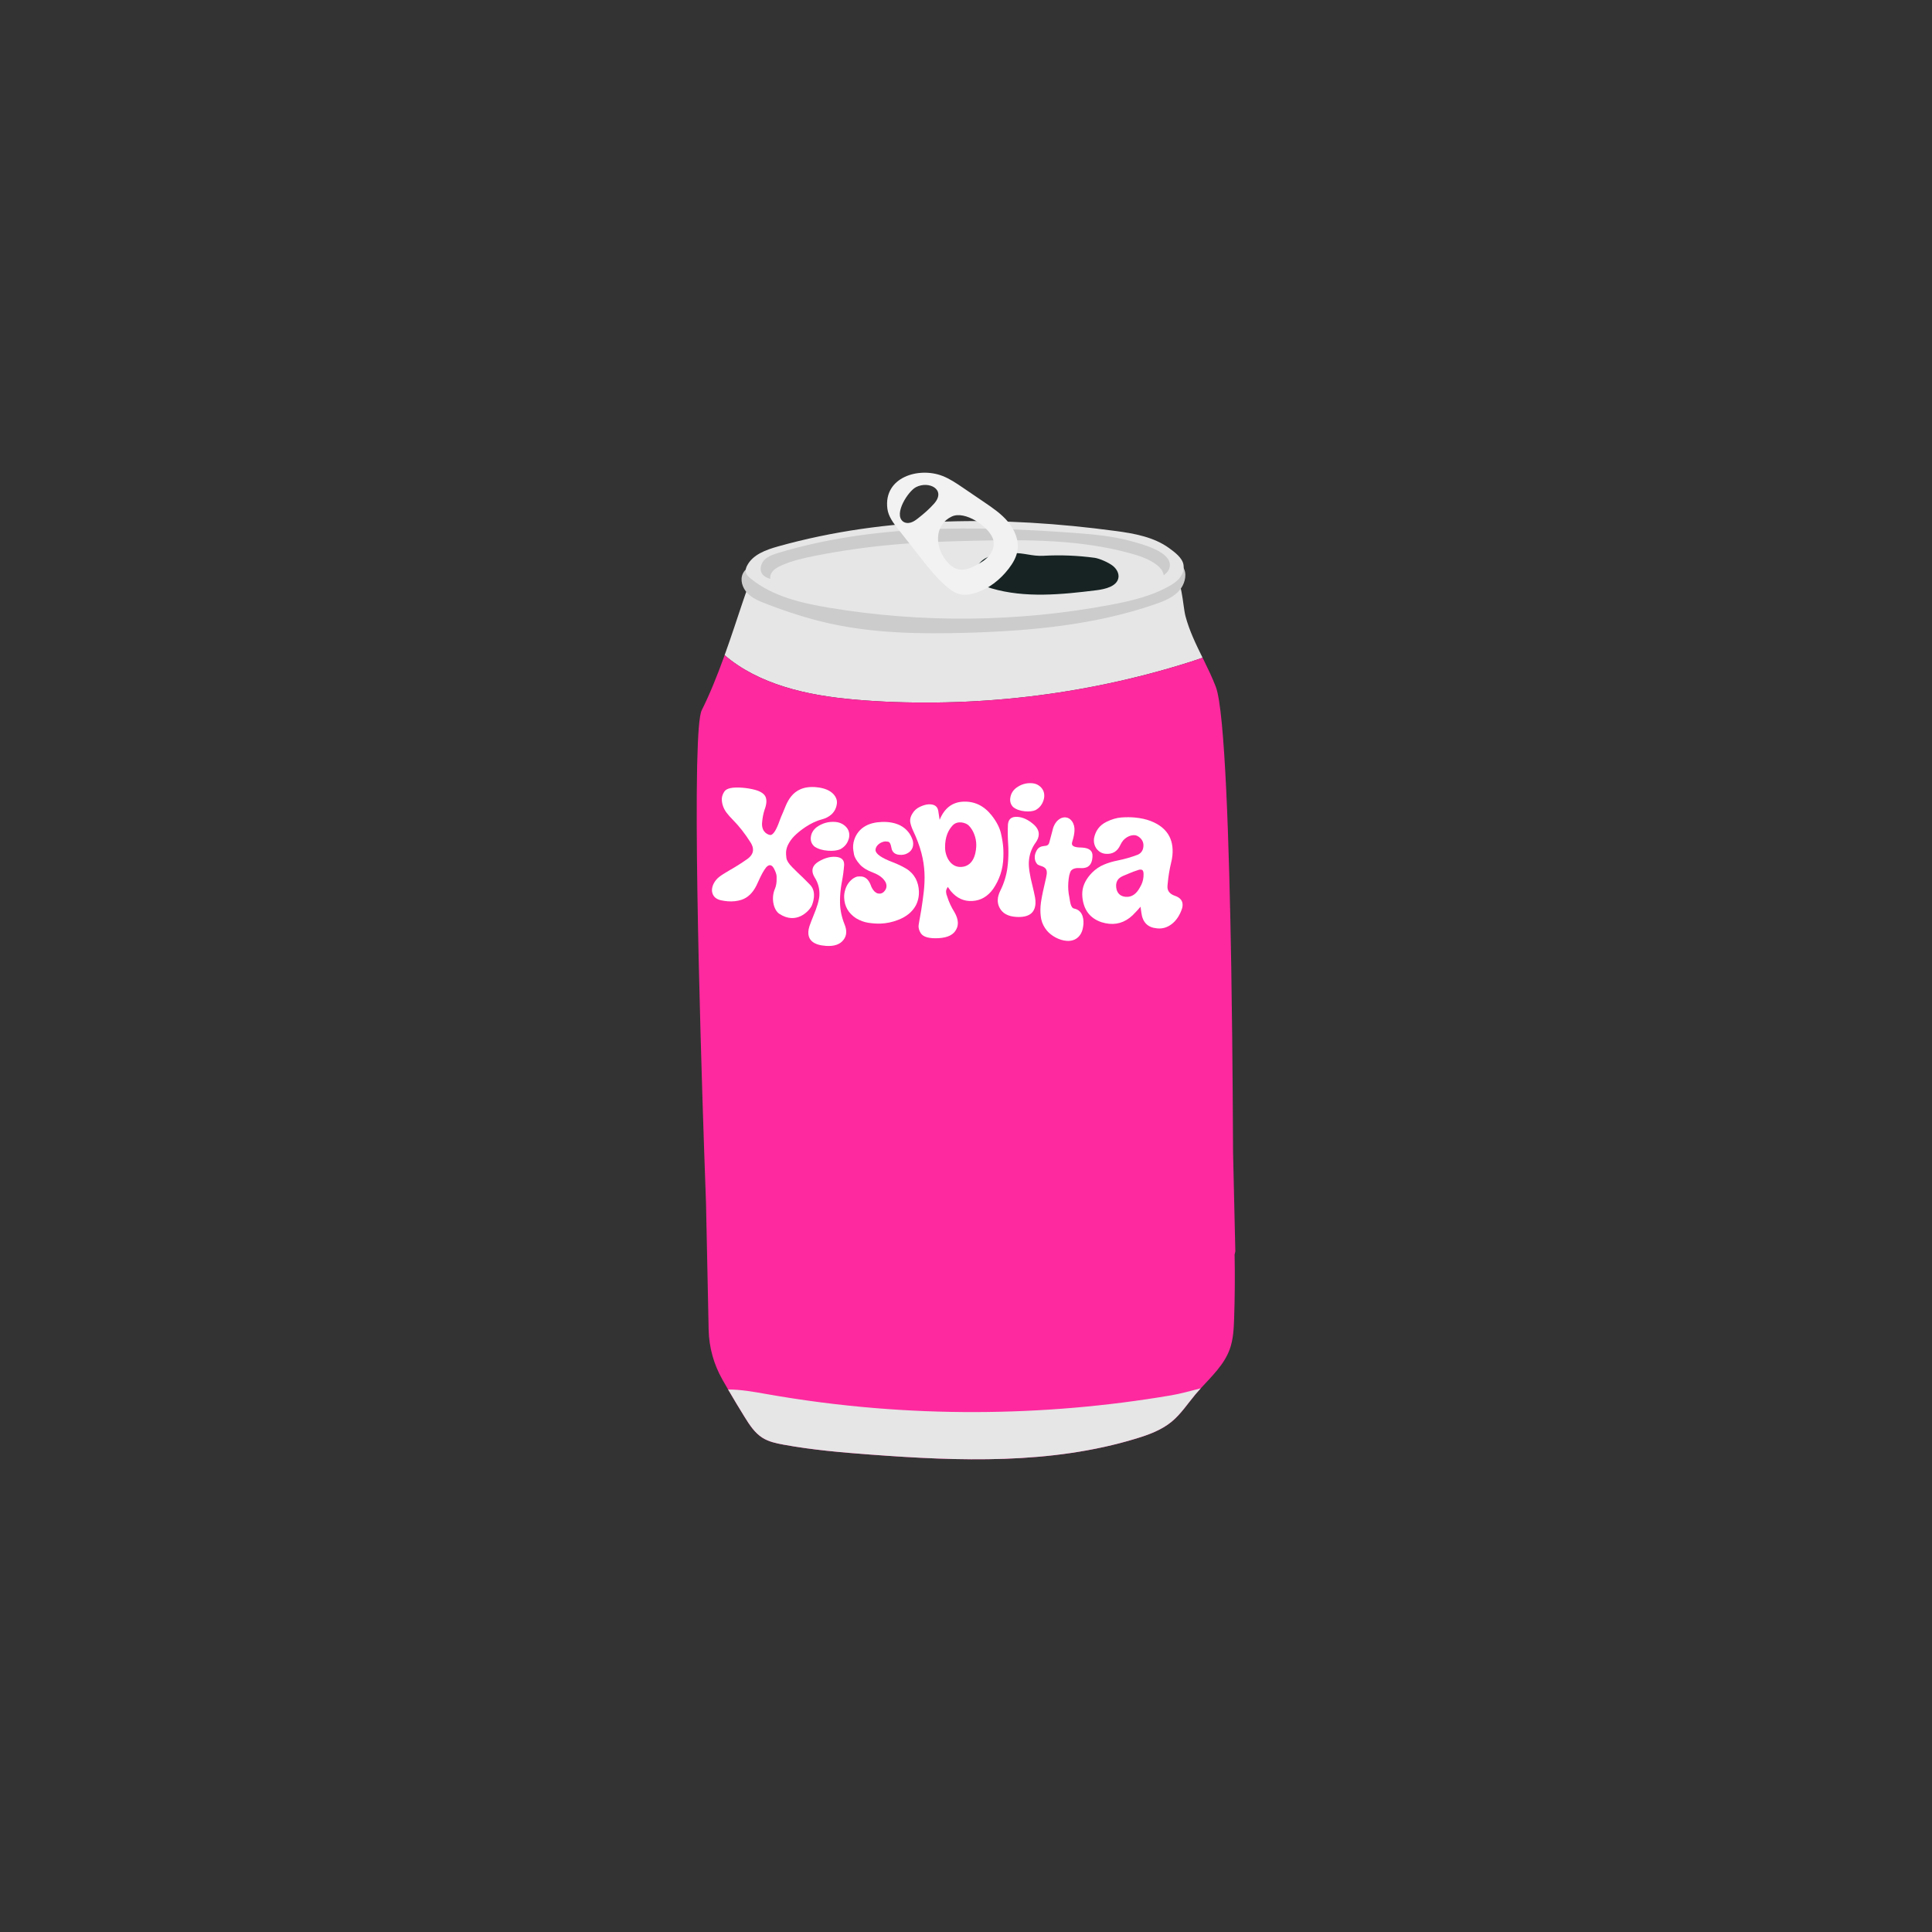 <?xml version="1.0" encoding="UTF-8"?>
<svg id="Capa_1" data-name="Capa 1" xmlns="http://www.w3.org/2000/svg" viewBox="0 0 1600 1600">
  <rect x="0" y="0" width="1600" height="1600" fill="#333333" stroke="none"/>
  <defs>
    <style>
      .cls-1 {
        fill: none;
      }

      .cls-1, .cls-2, .cls-3, .cls-4, .cls-5, .cls-6, .cls-7 {
        stroke-width: 0px;
      }

      .cls-2 {
        fill: #f2f2f2;
      }

      .cls-3 {
        fill: #172323;
      }

      .cls-4 {
        fill: #ccc;
      }

      .cls-5 {
        fill: #fff;
      }

      .cls-6 {
        fill: #fe299e;
      }

      .cls-7 {
        fill: #e6e6e6;
      }
    </style>
  </defs>
  <g>
    <path class="cls-7" d="m600.09,542.57c14.06,12.17,31.36,20.47,48.99,26.03,19.15,6.04,39.13,9.05,59.1,10.8,22.08,1.93,44.29,2.63,66.45,2.4,45.61-.47,91.18-5.24,135.9-14.25,22.09-4.45,43.98-9.93,65.56-16.43,6.62-1.99,13.27-4.07,19.82-6.43-5.5-11.18-10.96-22.36-14.13-34.37-2.44-9.23-2.56-32.5-11.43-36.05-3.23-1.29-8.95,10.86-12.42,10.91-61.74.93-125.76-4.68-187.5-5.37-25.47-.28-50.97,1.23-76.23,4.52l-2.93-.25c-10.3,0-20.6-1.46-30.89-.92-10.29.55-29.75-11.98-37.11-4.76-3.6,3.54-11.8,32.65-23.17,64.16Z"/>
    <path class="cls-6" d="m598.15,1142.32c1.6,2.82,3.22,5.62,4.85,8.42,4.48,7.7,9.08,15.35,13.79,22.92,3.98,6.41,8.24,12.98,14.62,17.02,5.21,3.29,11.4,4.61,17.47,5.72,23.81,4.36,47.98,6.44,72.13,8.23,73.65,5.49,149.19,8.25,219.85-13.26,10.42-3.18,20.93-6.99,29.36-13.9,7.79-6.39,13.34-15.03,19.83-22.75,1.41-1.68,2.87-3.32,4.36-4.96,9.17-10.05,19.31-19.55,23.94-32.21,2.96-8.1,3.4-16.86,3.7-25.48.61-17.69.74-35.4.4-53.1l.6-2.6c-.48-20.62-.95-41.24-1.42-61.86-.16-6.7-.31-13.41-.46-20.11-.1-4.49-.2-74.41-1.5-153.74-.01-.79-.02-1.58-.04-2.38-1.64-98.05-5.13-209.55-12.75-229.49-2.88-7.54-6.41-14.82-9.97-22.09-.33-.67-.66-1.34-.99-2.01-6.55,2.35-13.2,4.43-19.82,6.43-21.58,6.5-43.47,11.98-65.56,16.43-44.72,9.01-90.28,13.78-135.9,14.25-22.16.23-44.37-.47-66.45-2.4-19.96-1.75-39.94-4.76-59.09-10.8-17.63-5.56-34.93-13.86-48.99-26.03-.24.68-.49,1.36-.74,2.05-5.43,14.93-11.56,30.28-18.25,43.61-2.01,4.01-3.17,20.03-3.72,43.59-.03,1.23-.05,2.48-.09,3.76-2.19,108.18,7.37,360.48,7.37,360.48.55,26.56,1.11,53.12,1.66,79.68.12,6.1.33,16.23.53,25.52.3,14.41,4.18,28.53,11.3,41.06Z"/>
    <path class="cls-7" d="m603,1150.74c4.48,7.7,9.08,15.35,13.78,22.92,3.98,6.41,8.25,12.98,14.62,17.02,5.21,3.29,11.4,4.61,17.46,5.72,23.81,4.36,47.98,6.44,72.13,8.23,73.65,5.49,149.2,8.25,219.85-13.26,10.43-3.18,20.93-6.99,29.36-13.91,7.79-6.39,13.35-15.03,19.83-22.75,1.41-1.68,2.87-3.32,4.36-4.96-8.48,2.17-16.8,4.49-24.35,5.78-26.69,4.54-53.57,7.97-80.54,10.29-54.46,4.67-109.32,4.81-163.81.38-30.62-2.49-61.11-6.41-91.36-11.78-10.25-1.82-20.97-3.73-31.35-3.7Z"/>
    <path class="cls-4" d="m976.95,488.7c-5.1,6.02-12.79,9.09-20.24,11.67-50.12,17.33-103.67,22.21-156.69,23.7-37.81,1.06-75.99.43-112.92-7.73-17.98-3.97-35.53-9.7-52.7-16.33-5.58-2.15-11.3-4.52-15.45-8.82-4.15-4.3-6.34-11.07-3.65-16.41,3.69-7.32,13.61-8.18,21.8-8.05,35.3.55,70.59,1.09,105.89,1.64,33.12.51,66.25,1.02,99.35,2.51,26,1.17,52.02,2.94,78.02,1.75,16.25-.75,32.38-2.71,48.51-4.7,5.13-.63,9.71-1.89,11.95,3.77,2.19,5.53-.2,12.68-3.86,17Z"/>
    <path class="cls-7" d="m923.83,439.73c-93.1-12.5-189.11-12.54-279.56,12.81-9.98,2.8-20.9,6.73-25.6,15.97-.75,1.47-1.32,3.11-1.11,4.75.31,2.51,2.33,4.44,4.29,6.03,18.19,14.74,42.02,20.22,65.12,24.06,76.76,12.75,155.76,11.94,232.25-2.37,17.75-3.32,35.71-7.5,51.17-16.83,5.81-3.51,10.93-9.08,9.72-16.47-.95-5.79-7.4-10.47-11.82-13.71-12.72-9.3-29.19-12.2-44.45-14.25Z"/>
    <path class="cls-4" d="m631.09,475.11c1.51,2.29,4.15,3.45,6.79,4.33-.19-1.65.15-3.41.98-4.84,1.79-3.11,5.15-4.95,8.43-6.4,9.07-4,18.84-6.16,28.57-8.07,21.9-4.29,44.03-7.39,66.27-9.29,21.84-1.86,43.76-2.57,65.67-3.05,43.12-.97,86.91-1.01,128.48,10.49,7.05,1.95,14.13,4.28,20.17,8.41,2.54,1.74,4.94,3.85,6.31,6.61.49.99.84,2.05,1.04,3.15,2.83-2.14,4.76-4.73,5.02-7.86.95-11.79-22.81-17.83-31.05-20.16-16.2-4.57-33.08-6.02-49.8-7.22-81.55-5.87-165.02-6.9-243.31,16.65-4.1,1.24-8.34,2.63-11.4,5.62-3.06,2.99-4.53,8.06-2.17,11.63Z"/>
    <path class="cls-1" d="m880.93,473.19c-.15-.15-.3-.29-.45-.44"/>
    <path class="cls-3" d="m864.46,460.25c13.99-.75,28.07-.18,41.93,1.68,4.28.57,11.71,3.98,15.01,6.52,3.3,2.54,5.61,6.52,4.76,10.39-1.47,6.73-10.58,9.03-18.04,9.96-29.01,3.61-59.18,6.64-87.02-1.54-4.58-1.35-9.38-3.23-11.84-7-3.9-5.99.21-14.19,6.72-17.87,6.51-3.69,14.55-4.07,22.2-4.34,10.15-.37,16.14,2.76,26.28,2.22Z"/>
    <path class="cls-2" d="m743.92,438.33c6.11,7.79,12.22,15.57,18.33,23.35,6.89,8.78,13.86,17.64,22.45,24.74,2.78,2.29,5.78,4.43,9.22,5.44,4.4,1.3,9.12.64,13.47-.68,11.21-3.38,20.83-10.96,27.98-20.25,3.42-4.45,6.39-9.45,7.27-15.04,1.33-8.39-2.28-17.04-7.73-23.63-5.45-6.59-12.61-11.48-19.67-16.28-5.93-4.03-11.86-8.06-17.8-12.1-5.39-3.67-10.84-7.36-16.89-9.72-19.77-7.71-48.98,1.06-45.66,27.12.82,6.44,4.99,11.92,9.02,17.04Zm44.32-10.58c10.86-5.11,30.56,8.23,34.13,18.56,1.55,4.5.08,9.58-2.79,13.29-2.86,3.71-6.94,6.26-11.07,8.44-4.72,2.49-10.09,4.65-15.31,3.33-5.08-1.29-8.86-5.6-11.73-10.04-7.3-11.29-6.69-27.24,6.77-33.58Zm-29.73-24.27c10.71-5.62,25.4,1.96,15.05,13.62-3.96,4.47-8.49,8.4-13.2,12.07-1.84,1.43-3.74,2.86-5.98,3.55-2.23.69-4.85.54-6.68-.95-7.7-6.29,4.38-24.92,10.81-28.29Z"/>
  </g>
  <g>
    <path class="cls-5" d="m883.41,779.18c-6.17-.41-12.78-4.16-16.36-8.43-2.36-2.81-3.94-5.96-4.73-9.45-.66-3.23-.86-6.86-.58-10.86.25-3.61,1.3-9.38,3.17-17.3,1.24-5.22,1.89-8.31,1.96-9.29.03-.44.1-1.14,0-2.1-.56-4.89-6.3-4.22-7.99-6.22-1.36-1.62-2.11-3.6-1.93-6.24.11-1.61.64-3.27,1.59-4.97,1.51-2.74,3.68-3.45,6.45-3.74,1.39-.14,3.31-.23,4.01-2.91,2.01-7.81,2.89-11.14,3.2-12.1,1.28-3.69,3.3-6.28,6.05-7.76,1.37-.69,2.77-.99,4.18-.89,2.1.14,3.87,1.2,5.31,3.16,1.61,2.27,2.31,5.02,2.09,8.24-.17,2.49-.76,5.32-1.76,8.49-.18.53-.3,1.11-.34,1.74-.13,1.91,1.78,2.99,5.74,3.26l2.94.13c5.86.4,8.64,2.82,8.34,7.27l-.05.81c-.27,4.01-1.73,6.7-4.38,8.09-1.67.67-3.43.94-5.28.82l-.51-.04c-3.57-.24-6.07.47-7.51,2.14-1.2,1.73-1.97,5.07-2.3,10-.27,3.96,0,7.88.82,11.76.6,2.86.86,9.01,3.98,9.63,8.19,1.62,8,10.7,7.66,13.6-.28,2.4-.74,4.83-1.9,6.96-2.65,4.88-7.13,6.53-11.86,6.21Z"/>
    <path class="cls-5" d="m848.72,671.88c-4-.39-7.23-1.56-9.69-3.53-1.88-1.9-2.68-4.27-2.41-7.1.39-3.55,2-6.45,4.83-8.68,4.14-3.09,8.69-4.39,13.66-3.91,2.39.23,4.47,1.12,6.23,2.67,2.63,2.32,3.77,5.26,3.42,8.82-.1.98-.31,1.91-.64,2.82-1.18,3.53-3.36,6.17-6.53,7.92-2.31,1.01-5.27,1.33-8.88.98Zm-7.09,87.47c10.12.61,15.42-3.06,15.9-11.03.09-1.56-.02-3.29-.35-5.17-.64-3.23-1.35-6.43-2.14-9.62-2.26-8.77-3.26-15.4-2.98-19.9.36-5.96,2.28-11.29,5.75-15.99,1.51-2.16,2.32-4.27,2.44-6.33.18-2.98-1.17-5.79-4.05-8.41-4.56-4-9.12-6.15-13.66-6.42-4.84-.29-7.44,1.83-7.82,6.37-.22,5.19-.16,10.36.16,15.54.31,4.63.32,9.19.05,13.69-.13,2.15-.33,4.27-.61,6.36-.84,6.52-2.79,12.9-5.87,19.14-1.28,2.57-2,5.01-2.14,7.3-.15,2.49.37,4.83,1.56,7.01,2.42,4.56,7,7.05,13.75,7.46Z"/>
    <path class="cls-5" d="m777.34,776.95c-7.73.42-12.63-.91-14.71-3.98-1.18-1.8-1.82-3.63-1.92-5.49-.1-1.86,1.44-8.66,2.19-13.58,3.33-21.83,6.19-39.02-6.89-66.34-.98-2.05-2.17-5.58-2.27-7.44-.11-2,.47-4.05,1.73-6.13,1.48-2.58,3.57-4.51,6.27-5.78,2.7-1.27,5.08-1.97,7.13-2.08,4.79-.26,7.51,1.53,8.16,5.37l.69,4.6c.19.87.34,1.82.45,2.84,3.89-9.53,10.31-14.54,19.26-15.02,9.48-.52,17.44,3.29,23.87,11.42,4.01,5.13,6.55,10.06,7.65,14.81,1.09,4.75,1.74,9,1.95,12.77.13,2.4.14,4.82.03,7.28-.27,9.48-3.11,18.17-8.51,26.06-4.52,6.23-10.27,9.53-17.26,9.91-6.99.38-12.95-2.41-17.89-8.37-.69-.89-1.46-1.98-2.31-3.26-1.05,1.38-1.54,2.76-1.47,4.13.07,1.27.41,2.63,1.03,4.06,1.31,4.24,3.31,8.52,6,12.84,1.68,2.95,2.59,5.67,2.72,8.16.11,2.1-.29,4.04-1.23,5.8-2.21,4.53-7.1,7.01-14.67,7.42Zm18.93-58.99c11.46-.8,12.22-14.52,12.24-18.17.04-5.83-2.39-12.5-6.47-16.35-2.04-1.92-8.9-4.33-13.09.12-3.51,3.74-6.38,9.38-6.28,18.44.08,7.38,4.62,16.58,13.59,15.96Z"/>
    <path class="cls-5" d="m728.91,764.89c-3.18.07-6.49-.17-9.91-.7-3.43-.54-6.77-1.77-10.02-3.71-6.32-4.13-9.62-9.84-9.89-17.13-.09-2.35.27-4.69,1.07-7.02,1.19-3.72,3.36-6.69,6.51-8.91,1.63-.99,2.93-1.5,3.91-1.54l1.61-.06c4.06-.15,7.04,2.27,8.94,7.24.61,1.94,1.63,3.66,3.06,5.18,1.26,1.08,2.29,1.66,3.08,1.73.79.07,1.28.1,1.47.09,1.12-.04,2.21-.55,3.25-1.52,1.51-1.52,2.24-3.19,2.17-5-.03-.83-.23-1.71-.61-2.62-1.8-3.56-5.33-6.32-10.59-8.29-4.77-1.78-8.35-3.98-10.75-6.59-2.86-3.18-4.52-6.03-4.98-8.56-.46-2.53-.71-4.26-.74-5.19-.11-3.13.51-6.19,1.87-9.18,3.78-7.88,11.1-12.02,21.96-12.41,5.87-.21,10.95.75,15.25,2.9,5.2,2.75,8.66,6.96,10.38,12.63.17.73.27,1.44.3,2.12.11,3.08-1,5.55-3.33,7.4-1.86,1.39-3.94,2.13-6.24,2.21-5.09.19-7.93-1.89-8.53-6.23-.5-2.87-1.39-4.43-2.67-4.68-.99-.16-1.7-.23-2.14-.22-1.17.04-2.36.36-3.57.94-1.68.85-2.94,1.92-3.78,3.22-.65,1.1-.95,2.12-.92,3.05.11,3.13,4.97,6.51,14.55,10.13,3.77,1.43,7.34,3.14,10.7,5.12,3.35,1.98,6.03,4.75,8.02,8.31,1.64,3.27,2.53,6.77,2.66,10.49.16,4.31-.73,8.28-2.65,11.93-2.94,5.25-7.77,9.18-14.49,11.77-4.78,1.89-9.77,2.93-14.95,3.12Z"/>
    <path class="cls-5" d="m685.79,704.53c-4.56-.32-8.3-1.45-11.21-3.4-2.24-1.91-3.29-4.31-3.14-7.2.24-3.64,1.91-6.63,4.99-8.97,4.52-3.24,9.62-4.67,15.29-4.28,2.72.19,5.14,1.06,7.23,2.6,3.12,2.32,4.58,5.3,4.39,8.94-.05,1-.24,1.96-.57,2.89-1.14,3.63-3.46,6.37-6.96,8.23-2.57,1.07-5.91,1.47-10.02,1.19Zm-1.74,78.82c-10.11-.7-14.97-4.62-14.6-11.76.07-1.4.37-2.92.9-4.55.98-2.79,2.03-5.55,3.15-8.29,3.18-7.52,4.88-13.29,5.09-17.32.28-5.34-1.06-10.31-4-14.91-1.26-2.11-1.85-4.08-1.75-5.92.14-2.67,1.78-5,4.92-6.98,4.96-3,9.71-4.34,14.25-4.03,4.83.33,7.19,2.54,7.08,6.62-.34,4.64-.95,9.23-1.82,13.79-.8,4.08-1.3,8.13-1.51,12.16-.1,1.93-.13,3.84-.08,5.73.13,5.9,1.39,11.81,3.78,17.73,1,2.44,1.45,4.69,1.34,6.75-.12,2.23-.88,4.25-2.3,6.04-2.89,3.76-7.7,5.4-14.44,4.94Z"/>
    <path class="cls-5" d="m675.82,651.9c-21-1.79-24.49,14.69-27.56,21.33-.96,2.09-1.82,4.23-2.61,6.42-2.72,7.72-5.24,11.69-7.57,11.89-1.53-.12-7.21-1.78-7.01-9.51l.14-1.58c.29-3.33.94-6.59,1.95-9.78.83-2.19,1.32-4.16,1.48-5.93.16-1.81-.04-3.4-.6-4.76-1.13-2.59-4.01-4.54-8.65-5.84-3.41-.9-6.86-1.49-10.37-1.77-8.36-.66-13.42.41-15.16,3.2-1.21,1.9-1.89,3.67-2.03,5.32-.15,1.69.05,3.55.59,5.59.73,2.48,1.84,4.67,3.32,6.6,1.48,1.92,3.1,3.75,4.85,5.51,5.49,5.52,10.53,11.97,15.14,19.33,1.43,2.32,2.05,4.47,1.87,6.45-.23,2.61-1.82,4.97-4.77,7.08-4.83,3.4-9.82,6.55-14.97,9.46-3.77,2.17-6.57,3.97-8.39,5.42-1.83,1.45-3.31,3.27-4.46,5.48-.78,1.59-1.23,3.11-1.35,4.54-.13,1.43.07,2.79.59,4.06,1,2.54,3.16,4.24,6.48,5.09,2.04.46,4.03.76,5.96.91,4,.31,7.77-.09,11.31-1.21,5.22-1.71,9.38-5.67,12.46-11.88l1.43-3.07c2.49-5.62,4.7-9.61,6.63-11.96,1.15-1.27,2.25-1.86,3.28-1.78,1.12.09,2.16.97,3.09,2.66,1.48,2.75,2.24,5.02,2.28,6.83.04,1.81.03,3.11-.04,3.91-.18,2.02-.49,4.11-1.36,6.13-3.5,8.15-.93,17.74,3.61,20.73,14.15,9.3,24.45-2.22,26.62-6.2.76-1.43,5.06-11.79-1.3-17.99-2.58-2.51-4.94-5.16-7.59-7.54-1.38-1.25-3.72-3.54-7-6.85-2.96-2.95-4.57-5.52-4.85-7.7-.28-2.19-.37-3.87-.27-5.05.16-1.86.64-3.66,1.43-5.43,1.38-2.86,3.17-5.4,5.36-7.6,4.28-4.33,13.3-11.33,22.66-13.77,6.05-1.57,11.9-5.5,12.68-13.59.37-3.79-2.66-11.89-17.31-13.14Z"/>
    <path class="cls-5" d="m958.91,768.88l-.96-.09c-7.5-.69-11.74-5.02-12.73-12.99l-.68-4.89c-1.38,1.64-2.82,3.23-4.3,4.76-6.22,6.99-13.4,10.12-21.53,9.38-2.07-.19-4.23-.63-6.48-1.32-9.57-3.24-14.86-10.21-15.87-20.92-.13-1.51-.13-2.99,0-4.43.5-5.48,3.18-10.7,8.03-15.68,2.95-2.95,6.23-5.17,9.82-6.66,3.6-1.49,7.36-2.63,11.29-3.39,5.74-1.14,11.33-2.75,16.77-4.82,2.8-1.3,4.35-3.54,4.64-6.74.28-3.03-.75-5.54-3.09-7.52-1.34-1.14-2.73-1.78-4.17-1.91-3.42-.1-6.53,1.28-9.31,4.14-1.02,1.19-1.87,2.54-2.54,4.03-2.47,5.35-6.56,7.77-12.25,7.25-2.77-.25-5.12-1.49-7.06-3.7-1.97-2.54-2.81-5.38-2.52-8.52l.06-.64c1.22-6.27,4.61-10.79,10.17-13.55,4.38-2.17,8.56-3.4,12.53-3.68,3.97-.28,7.6-.27,10.9.03,5.05.46,9.5,1.43,13.33,2.91,13.26,5.18,19.26,14.63,18,28.36-.19,2.07-.57,4.21-1.15,6.41-1.3,5.46-2.22,11.03-2.74,16.73l-.2,2.15c-.36,3.88,1.59,6.61,5.85,8.18,4.79,1.56,7,4.37,6.63,8.41-.13,1.38-.56,2.93-1.31,4.63-1.99,4.7-4.67,8.29-8.07,10.77-3.39,2.48-7.09,3.59-11.09,3.33Zm-26.73-26.18c5,.46,9.03-2.28,12.1-8.23,1.52-2.54,2.41-5.28,2.68-8.2.36-3.88-.21-5.89-1.7-6.03l-.64-.06c-.53-.05-1.05.01-1.55.18-3.09.95-6.15,2.09-9.16,3.43-3.06,1.17-5.19,2.18-6.39,3.04-1.89,1.33-2.95,3.27-3.19,5.82-.08,1.44.06,2.85.42,4.22,1.12,3.54,3.6,5.48,7.43,5.83Z"/>
  </g>
</svg>